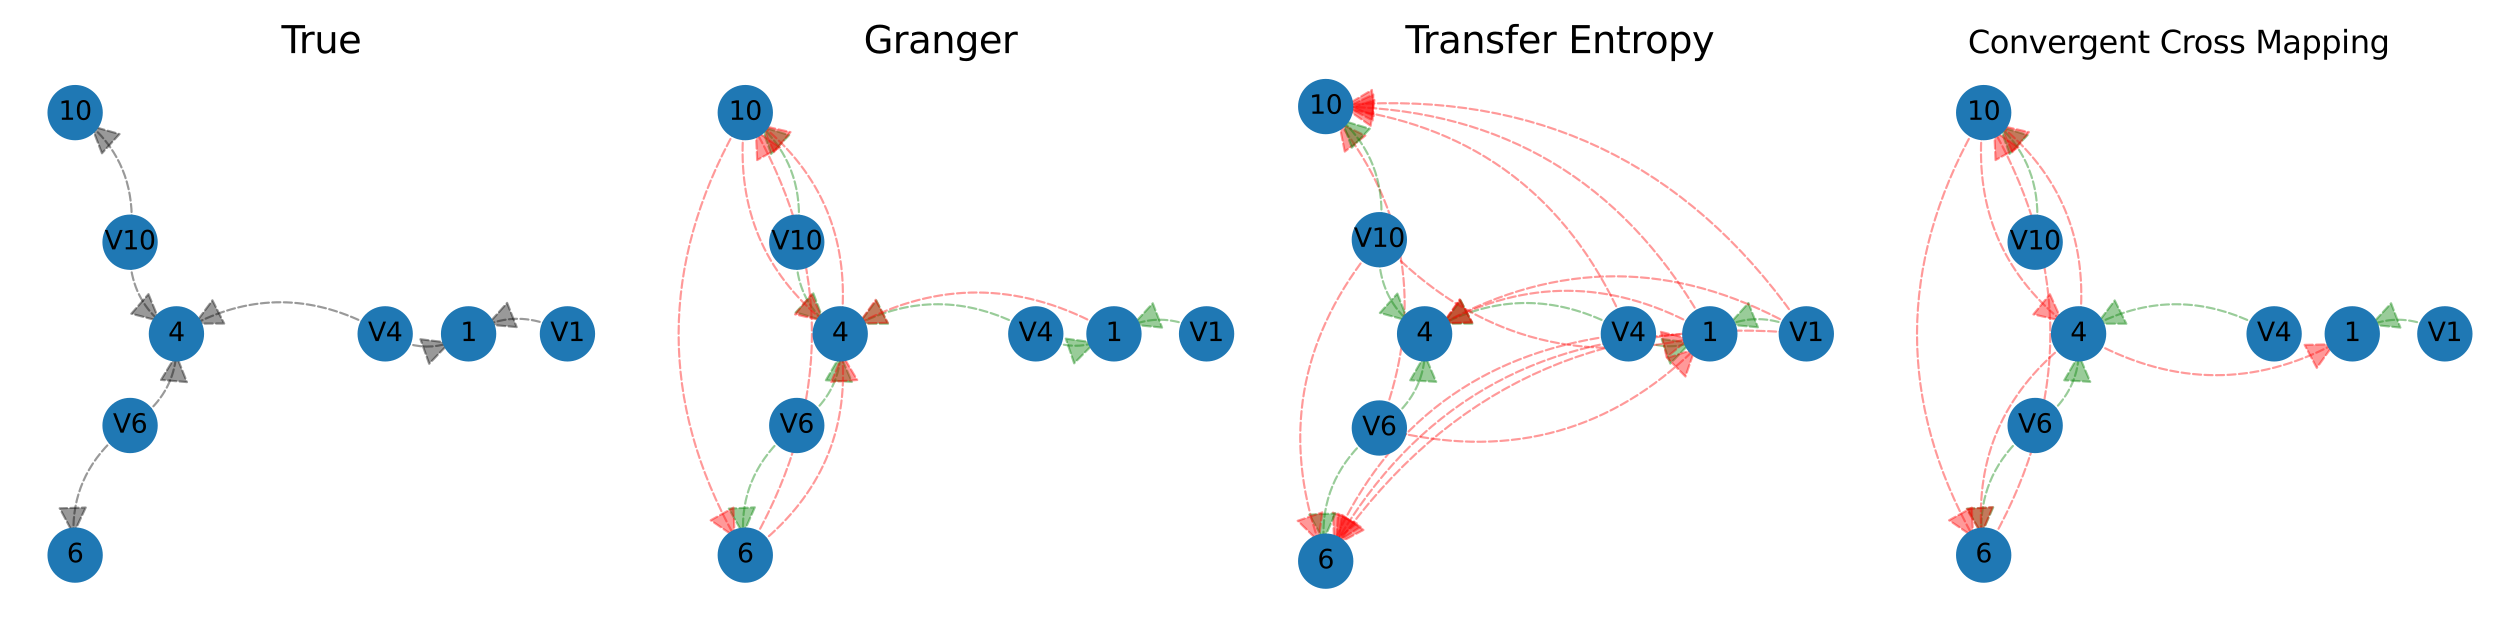 <?xml version="1.0" encoding="utf-8" standalone="no"?>
<!DOCTYPE svg PUBLIC "-//W3C//DTD SVG 1.1//EN"
  "http://www.w3.org/Graphics/SVG/1.1/DTD/svg11.dtd">
<svg xmlns:xlink="http://www.w3.org/1999/xlink" width="1152pt" height="288pt" viewBox="0 0 1152 288" xmlns="http://www.w3.org/2000/svg" version="1.1">
 <defs>
  <style type="text/css">*{stroke-linejoin: round; stroke-linecap: butt}</style>
 </defs>
 <g id="figure_1">
  <g id="patch_1">
   <path d="M 0 288 
L 1152 288 
L 1152 0 
L 0 0 
z
" style="fill: #ffffff"/>
  </g>
  <g id="axes_1">
   <g id="patch_2">
    <path d="M 253.726 149.979 
Q 238.705 144.035 224.723 149.567 
" clip-path="url(#p2b16a926ee)" style="fill: none; stroke-dasharray: 3.7,1.6; stroke-dashoffset: 0; stroke: #000000; stroke-opacity: 0.4; stroke-linecap: round"/>
    <path d="M 238.089 150.731 
L 224.723 149.567 
L 233.674 139.573 
z
" clip-path="url(#p2b16a926ee)" style="fill-opacity: 0.4; stroke-dasharray: 3.7,1.6; stroke-dashoffset: 0; stroke: #000000; stroke-opacity: 0.4; stroke-linecap: round"/>
   </g>
   <g id="patch_3">
    <path d="M 185.302 157.575 
Q 196.706 161.636 207.057 157.951 
" clip-path="url(#p2b16a926ee)" style="fill: none; stroke-dasharray: 3.7,1.6; stroke-dashoffset: 0; stroke: #000000; stroke-opacity: 0.4; stroke-linecap: round"/>
    <path d="M 193.74 156.323 
L 207.057 157.951 
L 197.764 167.628 
z
" clip-path="url(#p2b16a926ee)" style="fill-opacity: 0.4; stroke-dasharray: 3.7,1.6; stroke-dashoffset: 0; stroke: #000000; stroke-opacity: 0.4; stroke-linecap: round"/>
   </g>
   <g id="patch_4">
    <path d="M 169.908 149.649 
Q 129.395 129.173 89.879 149.146 
" clip-path="url(#p2b16a926ee)" style="fill: none; stroke-dasharray: 3.7,1.6; stroke-dashoffset: 0; stroke: #000000; stroke-opacity: 0.4; stroke-linecap: round"/>
    <path d="M 103.295 149.088 
L 89.879 149.146 
L 97.882 138.378 
z
" clip-path="url(#p2b16a926ee)" style="fill-opacity: 0.4; stroke-dasharray: 3.7,1.6; stroke-dashoffset: 0; stroke: #000000; stroke-opacity: 0.4; stroke-linecap: round"/>
   </g>
   <g id="patch_5">
    <path d="M 66.897 190.917 
Q 79.823 179.611 81.18 163.613 
" clip-path="url(#p2b16a926ee)" style="fill: none; stroke-dasharray: 3.7,1.6; stroke-dashoffset: 0; stroke: #000000; stroke-opacity: 0.4; stroke-linecap: round"/>
    <path d="M 74.187 175.063 
L 81.18 163.613 
L 86.144 176.077 
z
" clip-path="url(#p2b16a926ee)" style="fill-opacity: 0.4; stroke-dasharray: 3.7,1.6; stroke-dashoffset: 0; stroke: #000000; stroke-opacity: 0.4; stroke-linecap: round"/>
   </g>
   <g id="patch_6">
    <path d="M 53.222 201.534 
Q 33.094 219.913 33.846 246.041 
" clip-path="url(#p2b16a926ee)" style="fill: none; stroke-dasharray: 3.7,1.6; stroke-dashoffset: 0; stroke: #000000; stroke-opacity: 0.4; stroke-linecap: round"/>
    <path d="M 39.498 233.873 
L 33.846 246.041 
L 27.503 234.218 
z
" clip-path="url(#p2b16a926ee)" style="fill-opacity: 0.4; stroke-dasharray: 3.7,1.6; stroke-dashoffset: 0; stroke: #000000; stroke-opacity: 0.4; stroke-linecap: round"/>
   </g>
   <g id="patch_7">
    <path d="M 59.966 120.269 
Q 61.417 137.381 73.501 147.952 
" clip-path="url(#p2b16a926ee)" style="fill: none; stroke-dasharray: 3.7,1.6; stroke-dashoffset: 0; stroke: #000000; stroke-opacity: 0.4; stroke-linecap: round"/>
    <path d="M 68.419 135.535 
L 73.501 147.952 
L 60.518 144.567 
z
" clip-path="url(#p2b16a926ee)" style="fill-opacity: 0.4; stroke-dasharray: 3.7,1.6; stroke-dashoffset: 0; stroke: #000000; stroke-opacity: 0.4; stroke-linecap: round"/>
   </g>
   <g id="patch_8">
    <path d="M 60.68 102.984 
Q 61.467 75.738 42.166 58.112 
" clip-path="url(#p2b16a926ee)" style="fill: none; stroke-dasharray: 3.7,1.6; stroke-dashoffset: 0; stroke: #000000; stroke-opacity: 0.4; stroke-linecap: round"/>
    <path d="M 46.981 70.635 
L 42.166 58.112 
L 55.073 61.774 
z
" clip-path="url(#p2b16a926ee)" style="fill-opacity: 0.4; stroke-dasharray: 3.7,1.6; stroke-dashoffset: 0; stroke: #000000; stroke-opacity: 0.4; stroke-linecap: round"/>
   </g>
   <g id="PathCollection_1">
    <defs>
     <path id="mfb7c93240b" d="M 0 12.247 
C 3.248 12.247 6.364 10.957 8.66 8.66 
C 10.957 6.364 12.247 3.248 12.247 0 
C 12.247 -3.248 10.957 -6.364 8.66 -8.66 
C 6.364 -10.957 3.248 -12.247 0 -12.247 
C -3.248 -12.247 -6.364 -10.957 -8.66 -8.66 
C -10.957 -6.364 -12.247 -3.248 -12.247 0 
C -12.247 3.248 -10.957 6.364 -8.66 8.66 
C -6.364 10.957 -3.248 12.247 0 12.247 
z
" style="stroke: #1f78b4"/>
    </defs>
    <g clip-path="url(#p2b16a926ee)">
     <use xlink:href="#mfb7c93240b" x="215.927" y="153.84" style="fill: #1f78b4; stroke: #1f78b4"/>
     <use xlink:href="#mfb7c93240b" x="81.302" y="153.84" style="fill: #1f78b4; stroke: #1f78b4"/>
     <use xlink:href="#mfb7c93240b" x="34.62" y="255.79" style="fill: #1f78b4; stroke: #1f78b4"/>
     <use xlink:href="#mfb7c93240b" x="34.62" y="51.89" style="fill: #1f78b4; stroke: #1f78b4"/>
     <use xlink:href="#mfb7c93240b" x="261.48" y="153.84" style="fill: #1f78b4; stroke: #1f78b4"/>
     <use xlink:href="#mfb7c93240b" x="177.49" y="153.84" style="fill: #1f78b4; stroke: #1f78b4"/>
     <use xlink:href="#mfb7c93240b" x="59.938" y="196.069" style="fill: #1f78b4; stroke: #1f78b4"/>
     <use xlink:href="#mfb7c93240b" x="59.938" y="111.611" style="fill: #1f78b4; stroke: #1f78b4"/>
    </g>
   </g>
   <g id="text_1">
    <g clip-path="url(#p2b16a926ee)">
     <!-- 1 -->
     <g transform="translate(212.11 157.151) scale(0.12 -0.12)">
      <defs>
       <path id="DejaVuSans-31" d="M 794 531 
L 1825 531 
L 1825 4091 
L 703 3866 
L 703 4441 
L 1819 4666 
L 2450 4666 
L 2450 531 
L 3481 531 
L 3481 0 
L 794 0 
L 794 531 
z
" transform="scale(0.016)"/>
      </defs>
      <use xlink:href="#DejaVuSans-31"/>
     </g>
    </g>
   </g>
   <g id="text_2">
    <g clip-path="url(#p2b16a926ee)">
     <!-- 4 -->
     <g transform="translate(77.484 157.151) scale(0.12 -0.12)">
      <defs>
       <path id="DejaVuSans-34" d="M 2419 4116 
L 825 1625 
L 2419 1625 
L 2419 4116 
z
M 2253 4666 
L 3047 4666 
L 3047 1625 
L 3713 1625 
L 3713 1100 
L 3047 1100 
L 3047 0 
L 2419 0 
L 2419 1100 
L 313 1100 
L 313 1709 
L 2253 4666 
z
" transform="scale(0.016)"/>
      </defs>
      <use xlink:href="#DejaVuSans-34"/>
     </g>
    </g>
   </g>
   <g id="text_3">
    <g clip-path="url(#p2b16a926ee)">
     <!-- 6 -->
     <g transform="translate(30.803 259.102) scale(0.12 -0.12)">
      <defs>
       <path id="DejaVuSans-36" d="M 2113 2584 
Q 1688 2584 1439 2293 
Q 1191 2003 1191 1497 
Q 1191 994 1439 701 
Q 1688 409 2113 409 
Q 2538 409 2786 701 
Q 3034 994 3034 1497 
Q 3034 2003 2786 2293 
Q 2538 2584 2113 2584 
z
M 3366 4563 
L 3366 3988 
Q 3128 4100 2886 4159 
Q 2644 4219 2406 4219 
Q 1781 4219 1451 3797 
Q 1122 3375 1075 2522 
Q 1259 2794 1537 2939 
Q 1816 3084 2150 3084 
Q 2853 3084 3261 2657 
Q 3669 2231 3669 1497 
Q 3669 778 3244 343 
Q 2819 -91 2113 -91 
Q 1303 -91 875 529 
Q 447 1150 447 2328 
Q 447 3434 972 4092 
Q 1497 4750 2381 4750 
Q 2619 4750 2861 4703 
Q 3103 4656 3366 4563 
z
" transform="scale(0.016)"/>
      </defs>
      <use xlink:href="#DejaVuSans-36"/>
     </g>
    </g>
   </g>
   <g id="text_4">
    <g clip-path="url(#p2b16a926ee)">
     <!-- 10 -->
     <g transform="translate(26.985 55.201) scale(0.12 -0.12)">
      <defs>
       <path id="DejaVuSans-30" d="M 2034 4250 
Q 1547 4250 1301 3770 
Q 1056 3291 1056 2328 
Q 1056 1369 1301 889 
Q 1547 409 2034 409 
Q 2525 409 2770 889 
Q 3016 1369 3016 2328 
Q 3016 3291 2770 3770 
Q 2525 4250 2034 4250 
z
M 2034 4750 
Q 2819 4750 3233 4129 
Q 3647 3509 3647 2328 
Q 3647 1150 3233 529 
Q 2819 -91 2034 -91 
Q 1250 -91 836 529 
Q 422 1150 422 2328 
Q 422 3509 836 4129 
Q 1250 4750 2034 4750 
z
" transform="scale(0.016)"/>
      </defs>
      <use xlink:href="#DejaVuSans-31"/>
      <use xlink:href="#DejaVuSans-30" x="63.623"/>
     </g>
    </g>
   </g>
   <g id="text_5">
    <g clip-path="url(#p2b16a926ee)">
     <!-- V1 -->
     <g transform="translate(253.558 157.151) scale(0.12 -0.12)">
      <defs>
       <path id="DejaVuSans-56" d="M 1831 0 
L 50 4666 
L 709 4666 
L 2188 738 
L 3669 4666 
L 4325 4666 
L 2547 0 
L 1831 0 
z
" transform="scale(0.016)"/>
      </defs>
      <use xlink:href="#DejaVuSans-56"/>
      <use xlink:href="#DejaVuSans-31" x="68.408"/>
     </g>
    </g>
   </g>
   <g id="text_6">
    <g clip-path="url(#p2b16a926ee)">
     <!-- V4 -->
     <g transform="translate(169.568 157.151) scale(0.12 -0.12)">
      <use xlink:href="#DejaVuSans-56"/>
      <use xlink:href="#DejaVuSans-34" x="68.408"/>
     </g>
    </g>
   </g>
   <g id="text_7">
    <g clip-path="url(#p2b16a926ee)">
     <!-- V6 -->
     <g transform="translate(52.016 199.38) scale(0.12 -0.12)">
      <use xlink:href="#DejaVuSans-56"/>
      <use xlink:href="#DejaVuSans-36" x="68.408"/>
     </g>
    </g>
   </g>
   <g id="text_8">
    <g clip-path="url(#p2b16a926ee)">
     <!-- V10 -->
     <g transform="translate(48.199 114.922) scale(0.12 -0.12)">
      <use xlink:href="#DejaVuSans-56"/>
      <use xlink:href="#DejaVuSans-31" x="68.408"/>
      <use xlink:href="#DejaVuSans-30" x="132.031"/>
     </g>
    </g>
   </g>
   <g id="text_9">
    <!-- True -->
    <g transform="translate(129.703 24.48) scale(0.173 -0.173)">
     <defs>
      <path id="DejaVuSans-54" d="M -19 4666 
L 3928 4666 
L 3928 4134 
L 2272 4134 
L 2272 0 
L 1638 0 
L 1638 4134 
L -19 4134 
L -19 4666 
z
" transform="scale(0.016)"/>
      <path id="DejaVuSans-72" d="M 2631 2963 
Q 2534 3019 2420 3045 
Q 2306 3072 2169 3072 
Q 1681 3072 1420 2755 
Q 1159 2438 1159 1844 
L 1159 0 
L 581 0 
L 581 3500 
L 1159 3500 
L 1159 2956 
Q 1341 3275 1631 3429 
Q 1922 3584 2338 3584 
Q 2397 3584 2469 3576 
Q 2541 3569 2628 3553 
L 2631 2963 
z
" transform="scale(0.016)"/>
      <path id="DejaVuSans-75" d="M 544 1381 
L 544 3500 
L 1119 3500 
L 1119 1403 
Q 1119 906 1312 657 
Q 1506 409 1894 409 
Q 2359 409 2629 706 
Q 2900 1003 2900 1516 
L 2900 3500 
L 3475 3500 
L 3475 0 
L 2900 0 
L 2900 538 
Q 2691 219 2414 64 
Q 2138 -91 1772 -91 
Q 1169 -91 856 284 
Q 544 659 544 1381 
z
M 1991 3584 
L 1991 3584 
z
" transform="scale(0.016)"/>
      <path id="DejaVuSans-65" d="M 3597 1894 
L 3597 1613 
L 953 1613 
Q 991 1019 1311 708 
Q 1631 397 2203 397 
Q 2534 397 2845 478 
Q 3156 559 3463 722 
L 3463 178 
Q 3153 47 2828 -22 
Q 2503 -91 2169 -91 
Q 1331 -91 842 396 
Q 353 884 353 1716 
Q 353 2575 817 3079 
Q 1281 3584 2069 3584 
Q 2775 3584 3186 3129 
Q 3597 2675 3597 1894 
z
M 3022 2063 
Q 3016 2534 2758 2815 
Q 2500 3097 2075 3097 
Q 1594 3097 1305 2825 
Q 1016 2553 972 2059 
L 3022 2063 
z
" transform="scale(0.016)"/>
     </defs>
     <use xlink:href="#DejaVuSans-54"/>
     <use xlink:href="#DejaVuSans-72" x="46.334"/>
     <use xlink:href="#DejaVuSans-75" x="87.447"/>
     <use xlink:href="#DejaVuSans-65" x="150.826"/>
    </g>
   </g>
  </g>
  <g id="axes_2">
   <g id="patch_9">
    <path d="M 548.213 150.024 
Q 534.648 144.851 522.128 149.626 
" clip-path="url(#pe1bbe8e075)" style="fill: none; stroke-dasharray: 3.7,1.6; stroke-dashoffset: 0; stroke: #008000; stroke-opacity: 0.4; stroke-linecap: round"/>
    <path d="M 535.479 150.956 
L 522.128 149.626 
L 531.203 139.744 
z
" clip-path="url(#pe1bbe8e075)" style="fill: #008000; fill-opacity: 0.4; stroke-dasharray: 3.7,1.6; stroke-dashoffset: 0; stroke: #008000; stroke-opacity: 0.4; stroke-linecap: round"/>
   </g>
   <g id="patch_10">
    <path d="M 485.132 157.519 
Q 495.3 160.965 504.41 157.878 
" clip-path="url(#pe1bbe8e075)" style="fill: none; stroke-dasharray: 3.7,1.6; stroke-dashoffset: 0; stroke: #008000; stroke-opacity: 0.4; stroke-linecap: round"/>
    <path d="M 491.119 156.046 
L 504.41 157.878 
L 494.97 167.412 
z
" clip-path="url(#pe1bbe8e075)" style="fill: #008000; fill-opacity: 0.4; stroke-dasharray: 3.7,1.6; stroke-dashoffset: 0; stroke: #008000; stroke-opacity: 0.4; stroke-linecap: round"/>
   </g>
   <g id="patch_11">
    <path d="M 469.705 149.67 
Q 432.231 130.972 395.757 149.171 
" clip-path="url(#pe1bbe8e075)" style="fill: none; stroke-dasharray: 3.7,1.6; stroke-dashoffset: 0; stroke: #008000; stroke-opacity: 0.4; stroke-linecap: round"/>
    <path d="M 409.174 149.182 
L 395.757 149.171 
L 403.816 138.444 
z
" clip-path="url(#pe1bbe8e075)" style="fill: #008000; fill-opacity: 0.4; stroke-dasharray: 3.7,1.6; stroke-dashoffset: 0; stroke: #008000; stroke-opacity: 0.4; stroke-linecap: round"/>
   </g>
   <g id="patch_12">
    <path d="M 373.971 190.732 
Q 386.324 179.3 387.285 163.616 
" clip-path="url(#pe1bbe8e075)" style="fill: none; stroke-dasharray: 3.7,1.6; stroke-dashoffset: 0; stroke: #008000; stroke-opacity: 0.4; stroke-linecap: round"/>
    <path d="M 380.563 175.227 
L 387.285 163.616 
L 392.54 175.96 
z
" clip-path="url(#pe1bbe8e075)" style="fill: #008000; fill-opacity: 0.4; stroke-dasharray: 3.7,1.6; stroke-dashoffset: 0; stroke: #008000; stroke-opacity: 0.4; stroke-linecap: round"/>
   </g>
   <g id="patch_13">
    <path d="M 360.561 201.694 
Q 341.135 220.308 342.438 246.062 
" clip-path="url(#pe1bbe8e075)" style="fill: none; stroke-dasharray: 3.7,1.6; stroke-dashoffset: 0; stroke: #008000; stroke-opacity: 0.4; stroke-linecap: round"/>
    <path d="M 347.824 233.774 
L 342.438 246.062 
L 335.839 234.38 
z
" clip-path="url(#pe1bbe8e075)" style="fill: #008000; fill-opacity: 0.4; stroke-dasharray: 3.7,1.6; stroke-dashoffset: 0; stroke: #008000; stroke-opacity: 0.4; stroke-linecap: round"/>
   </g>
   <g id="patch_14">
    <path d="M 366.965 120.269 
Q 367.993 137.069 379.526 147.742 
" clip-path="url(#pe1bbe8e075)" style="fill: none; stroke-dasharray: 3.7,1.6; stroke-dashoffset: 0; stroke: #008000; stroke-opacity: 0.4; stroke-linecap: round"/>
    <path d="M 374.794 135.188 
L 379.526 147.742 
L 366.643 143.995 
z
" clip-path="url(#pe1bbe8e075)" style="fill: #008000; fill-opacity: 0.4; stroke-dasharray: 3.7,1.6; stroke-dashoffset: 0; stroke: #008000; stroke-opacity: 0.4; stroke-linecap: round"/>
   </g>
   <g id="patch_15">
    <path d="M 368.085 102.997 
Q 369.444 76.127 350.825 58.287 
" clip-path="url(#pe1bbe8e075)" style="fill: none; stroke-dasharray: 3.7,1.6; stroke-dashoffset: 0; stroke: #008000; stroke-opacity: 0.4; stroke-linecap: round"/>
    <path d="M 355.338 70.921 
L 350.825 58.287 
L 363.64 62.257 
z
" clip-path="url(#pe1bbe8e075)" style="fill: #008000; fill-opacity: 0.4; stroke-dasharray: 3.7,1.6; stroke-dashoffset: 0; stroke: #008000; stroke-opacity: 0.4; stroke-linecap: round"/>
   </g>
   <g id="patch_16">
    <path d="M 505.766 149.586 
Q 450.24 120.254 395.703 149.061 
" clip-path="url(#pe1bbe8e075)" style="fill: none; stroke-dasharray: 3.7,1.6; stroke-dashoffset: 0; stroke: #ff0000; stroke-opacity: 0.4; stroke-linecap: round"/>
    <path d="M 409.116 148.762 
L 395.703 149.061 
L 403.511 138.151 
z
" clip-path="url(#pe1bbe8e075)" style="fill: #ff0000; fill-opacity: 0.4; stroke-dasharray: 3.7,1.6; stroke-dashoffset: 0; stroke: #ff0000; stroke-opacity: 0.4; stroke-linecap: round"/>
   </g>
   <g id="patch_17">
    <path d="M 388.071 145.226 
Q 391.999 91.411 351.16 57.882 
" clip-path="url(#pe1bbe8e075)" style="fill: none; stroke-dasharray: 3.7,1.6; stroke-dashoffset: 0; stroke: #ff0000; stroke-opacity: 0.4; stroke-linecap: round"/>
    <path d="M 356.627 70.133 
L 351.16 57.882 
L 364.242 60.859 
z
" clip-path="url(#pe1bbe8e075)" style="fill: #ff0000; fill-opacity: 0.4; stroke-dasharray: 3.7,1.6; stroke-dashoffset: 0; stroke: #ff0000; stroke-opacity: 0.4; stroke-linecap: round"/>
   </g>
   <g id="patch_18">
    <path d="M 350.294 250.509 
Q 391.998 216.271 388.153 163.572 
" clip-path="url(#pe1bbe8e075)" style="fill: none; stroke-dasharray: 3.7,1.6; stroke-dashoffset: 0; stroke: #ff0000; stroke-opacity: 0.4; stroke-linecap: round"/>
    <path d="M 383.042 175.976 
L 388.153 163.572 
L 395.01 175.103 
z
" clip-path="url(#pe1bbe8e075)" style="fill: #ff0000; fill-opacity: 0.4; stroke-dasharray: 3.7,1.6; stroke-dashoffset: 0; stroke: #ff0000; stroke-opacity: 0.4; stroke-linecap: round"/>
   </g>
   <g id="patch_19">
    <path d="M 347.76 248.295 
Q 400.267 153.84 348.304 60.362 
" clip-path="url(#pe1bbe8e075)" style="fill: none; stroke-dasharray: 3.7,1.6; stroke-dashoffset: 0; stroke: #ff0000; stroke-opacity: 0.4; stroke-linecap: round"/>
    <path d="M 348.89 73.766 
L 348.304 60.362 
L 359.378 67.935 
z
" clip-path="url(#pe1bbe8e075)" style="fill: #ff0000; fill-opacity: 0.4; stroke-dasharray: 3.7,1.6; stroke-dashoffset: 0; stroke: #ff0000; stroke-opacity: 0.4; stroke-linecap: round"/>
   </g>
   <g id="patch_20">
    <path d="M 342.525 60.504 
Q 338.598 114.319 379.437 147.848 
" clip-path="url(#pe1bbe8e075)" style="fill: none; stroke-dasharray: 3.7,1.6; stroke-dashoffset: 0; stroke: #ff0000; stroke-opacity: 0.4; stroke-linecap: round"/>
    <path d="M 373.969 135.596 
L 379.437 147.848 
L 366.355 144.871 
z
" clip-path="url(#pe1bbe8e075)" style="fill: #ff0000; fill-opacity: 0.4; stroke-dasharray: 3.7,1.6; stroke-dashoffset: 0; stroke: #ff0000; stroke-opacity: 0.4; stroke-linecap: round"/>
   </g>
   <g id="patch_21">
    <path d="M 339.097 59.385 
Q 286.59 153.84 338.554 247.318 
" clip-path="url(#pe1bbe8e075)" style="fill: none; stroke-dasharray: 3.7,1.6; stroke-dashoffset: 0; stroke: #ff0000; stroke-opacity: 0.4; stroke-linecap: round"/>
    <path d="M 337.967 233.914 
L 338.554 247.318 
L 327.479 239.745 
z
" clip-path="url(#pe1bbe8e075)" style="fill: #ff0000; fill-opacity: 0.4; stroke-dasharray: 3.7,1.6; stroke-dashoffset: 0; stroke: #ff0000; stroke-opacity: 0.4; stroke-linecap: round"/>
   </g>
   <g id="PathCollection_2">
    <g clip-path="url(#pe1bbe8e075)">
     <use xlink:href="#mfb7c93240b" x="555.989" y="153.84" style="fill: #1f78b4; stroke: #1f78b4"/>
     <use xlink:href="#mfb7c93240b" x="477.293" y="153.84" style="fill: #1f78b4; stroke: #1f78b4"/>
     <use xlink:href="#mfb7c93240b" x="367.151" y="196.069" style="fill: #1f78b4; stroke: #1f78b4"/>
     <use xlink:href="#mfb7c93240b" x="367.151" y="111.611" style="fill: #1f78b4; stroke: #1f78b4"/>
     <use xlink:href="#mfb7c93240b" x="513.308" y="153.84" style="fill: #1f78b4; stroke: #1f78b4"/>
     <use xlink:href="#mfb7c93240b" x="387.168" y="153.84" style="fill: #1f78b4; stroke: #1f78b4"/>
     <use xlink:href="#mfb7c93240b" x="343.429" y="255.79" style="fill: #1f78b4; stroke: #1f78b4"/>
     <use xlink:href="#mfb7c93240b" x="343.429" y="51.89" style="fill: #1f78b4; stroke: #1f78b4"/>
    </g>
   </g>
   <g id="text_10">
    <g clip-path="url(#pe1bbe8e075)">
     <!-- V1 -->
     <g transform="translate(548.067 157.151) scale(0.12 -0.12)">
      <use xlink:href="#DejaVuSans-56"/>
      <use xlink:href="#DejaVuSans-31" x="68.408"/>
     </g>
    </g>
   </g>
   <g id="text_11">
    <g clip-path="url(#pe1bbe8e075)">
     <!-- V4 -->
     <g transform="translate(469.371 157.151) scale(0.12 -0.12)">
      <use xlink:href="#DejaVuSans-56"/>
      <use xlink:href="#DejaVuSans-34" x="68.408"/>
     </g>
    </g>
   </g>
   <g id="text_12">
    <g clip-path="url(#pe1bbe8e075)">
     <!-- V6 -->
     <g transform="translate(359.229 199.38) scale(0.12 -0.12)">
      <use xlink:href="#DejaVuSans-56"/>
      <use xlink:href="#DejaVuSans-36" x="68.408"/>
     </g>
    </g>
   </g>
   <g id="text_13">
    <g clip-path="url(#pe1bbe8e075)">
     <!-- V10 -->
     <g transform="translate(355.411 114.922) scale(0.12 -0.12)">
      <use xlink:href="#DejaVuSans-56"/>
      <use xlink:href="#DejaVuSans-31" x="68.408"/>
      <use xlink:href="#DejaVuSans-30" x="132.031"/>
     </g>
    </g>
   </g>
   <g id="text_14">
    <g clip-path="url(#pe1bbe8e075)">
     <!-- 1 -->
     <g transform="translate(509.49 157.151) scale(0.12 -0.12)">
      <use xlink:href="#DejaVuSans-31"/>
     </g>
    </g>
   </g>
   <g id="text_15">
    <g clip-path="url(#pe1bbe8e075)">
     <!-- 4 -->
     <g transform="translate(383.35 157.151) scale(0.12 -0.12)">
      <use xlink:href="#DejaVuSans-34"/>
     </g>
    </g>
   </g>
   <g id="text_16">
    <g clip-path="url(#pe1bbe8e075)">
     <!-- 6 -->
     <g transform="translate(339.611 259.102) scale(0.12 -0.12)">
      <use xlink:href="#DejaVuSans-36"/>
     </g>
    </g>
   </g>
   <g id="text_17">
    <g clip-path="url(#pe1bbe8e075)">
     <!-- 10 -->
     <g transform="translate(335.794 55.201) scale(0.12 -0.12)">
      <use xlink:href="#DejaVuSans-31"/>
      <use xlink:href="#DejaVuSans-30" x="63.623"/>
     </g>
    </g>
   </g>
   <g id="text_18">
    <!-- Granger -->
    <g transform="translate(397.98 24.48) scale(0.173 -0.173)">
     <defs>
      <path id="DejaVuSans-47" d="M 3809 666 
L 3809 1919 
L 2778 1919 
L 2778 2438 
L 4434 2438 
L 4434 434 
Q 4069 175 3628 42 
Q 3188 -91 2688 -91 
Q 1594 -91 976 548 
Q 359 1188 359 2328 
Q 359 3472 976 4111 
Q 1594 4750 2688 4750 
Q 3144 4750 3555 4637 
Q 3966 4525 4313 4306 
L 4313 3634 
Q 3963 3931 3569 4081 
Q 3175 4231 2741 4231 
Q 1884 4231 1454 3753 
Q 1025 3275 1025 2328 
Q 1025 1384 1454 906 
Q 1884 428 2741 428 
Q 3075 428 3337 486 
Q 3600 544 3809 666 
z
" transform="scale(0.016)"/>
      <path id="DejaVuSans-61" d="M 2194 1759 
Q 1497 1759 1228 1600 
Q 959 1441 959 1056 
Q 959 750 1161 570 
Q 1363 391 1709 391 
Q 2188 391 2477 730 
Q 2766 1069 2766 1631 
L 2766 1759 
L 2194 1759 
z
M 3341 1997 
L 3341 0 
L 2766 0 
L 2766 531 
Q 2569 213 2275 61 
Q 1981 -91 1556 -91 
Q 1019 -91 701 211 
Q 384 513 384 1019 
Q 384 1609 779 1909 
Q 1175 2209 1959 2209 
L 2766 2209 
L 2766 2266 
Q 2766 2663 2505 2880 
Q 2244 3097 1772 3097 
Q 1472 3097 1187 3025 
Q 903 2953 641 2809 
L 641 3341 
Q 956 3463 1253 3523 
Q 1550 3584 1831 3584 
Q 2591 3584 2966 3190 
Q 3341 2797 3341 1997 
z
" transform="scale(0.016)"/>
      <path id="DejaVuSans-6e" d="M 3513 2113 
L 3513 0 
L 2938 0 
L 2938 2094 
Q 2938 2591 2744 2837 
Q 2550 3084 2163 3084 
Q 1697 3084 1428 2787 
Q 1159 2491 1159 1978 
L 1159 0 
L 581 0 
L 581 3500 
L 1159 3500 
L 1159 2956 
Q 1366 3272 1645 3428 
Q 1925 3584 2291 3584 
Q 2894 3584 3203 3211 
Q 3513 2838 3513 2113 
z
" transform="scale(0.016)"/>
      <path id="DejaVuSans-67" d="M 2906 1791 
Q 2906 2416 2648 2759 
Q 2391 3103 1925 3103 
Q 1463 3103 1205 2759 
Q 947 2416 947 1791 
Q 947 1169 1205 825 
Q 1463 481 1925 481 
Q 2391 481 2648 825 
Q 2906 1169 2906 1791 
z
M 3481 434 
Q 3481 -459 3084 -895 
Q 2688 -1331 1869 -1331 
Q 1566 -1331 1297 -1286 
Q 1028 -1241 775 -1147 
L 775 -588 
Q 1028 -725 1275 -790 
Q 1522 -856 1778 -856 
Q 2344 -856 2625 -561 
Q 2906 -266 2906 331 
L 2906 616 
Q 2728 306 2450 153 
Q 2172 0 1784 0 
Q 1141 0 747 490 
Q 353 981 353 1791 
Q 353 2603 747 3093 
Q 1141 3584 1784 3584 
Q 2172 3584 2450 3431 
Q 2728 3278 2906 2969 
L 2906 3500 
L 3481 3500 
L 3481 434 
z
" transform="scale(0.016)"/>
     </defs>
     <use xlink:href="#DejaVuSans-47"/>
     <use xlink:href="#DejaVuSans-72" x="77.49"/>
     <use xlink:href="#DejaVuSans-61" x="118.604"/>
     <use xlink:href="#DejaVuSans-6e" x="179.883"/>
     <use xlink:href="#DejaVuSans-67" x="243.262"/>
     <use xlink:href="#DejaVuSans-65" x="306.738"/>
     <use xlink:href="#DejaVuSans-72" x="368.262"/>
    </g>
   </g>
  </g>
  <g id="axes_3">
   <g id="patch_22">
    <path d="M 824.59 149.997 
Q 810.114 144.342 796.679 149.591 
" clip-path="url(#p1a7c08d800)" style="fill: none; stroke-dasharray: 3.7,1.6; stroke-dashoffset: 0; stroke: #008000; stroke-opacity: 0.4; stroke-linecap: round"/>
    <path d="M 810.04 150.813 
L 796.679 149.591 
L 805.673 139.636 
z
" clip-path="url(#p1a7c08d800)" style="fill: #008000; fill-opacity: 0.4; stroke-dasharray: 3.7,1.6; stroke-dashoffset: 0; stroke: #008000; stroke-opacity: 0.4; stroke-linecap: round"/>
   </g>
   <g id="patch_23">
    <path d="M 824.838 149.525 
Q 744.404 105.387 664.95 148.989 
" clip-path="url(#p1a7c08d800)" style="fill: none; stroke-dasharray: 3.7,1.6; stroke-dashoffset: 0; stroke: #ff0000; stroke-opacity: 0.4; stroke-linecap: round"/>
    <path d="M 678.356 148.476 
L 664.95 148.989 
L 672.583 137.955 
z
" clip-path="url(#p1a7c08d800)" style="fill: #ff0000; fill-opacity: 0.4; stroke-dasharray: 3.7,1.6; stroke-dashoffset: 0; stroke: #ff0000; stroke-opacity: 0.4; stroke-linecap: round"/>
   </g>
   <g id="patch_24">
    <path d="M 823.719 153.104 
Q 692.057 143.708 616.439 250.532 
" clip-path="url(#p1a7c08d800)" style="fill: none; stroke-dasharray: 3.7,1.6; stroke-dashoffset: 0; stroke: #ff0000; stroke-opacity: 0.4; stroke-linecap: round"/>
    <path d="M 628.269 244.205 
L 616.439 250.532 
L 618.475 237.271 
z
" clip-path="url(#p1a7c08d800)" style="fill: #ff0000; fill-opacity: 0.4; stroke-dasharray: 3.7,1.6; stroke-dashoffset: 0; stroke: #ff0000; stroke-opacity: 0.4; stroke-linecap: round"/>
   </g>
   <g id="patch_25">
    <path d="M 827.443 146.702 
Q 751.178 38.967 620.63 48.286 
" clip-path="url(#p1a7c08d800)" style="fill: none; stroke-dasharray: 3.7,1.6; stroke-dashoffset: 0; stroke: #ff0000; stroke-opacity: 0.4; stroke-linecap: round"/>
    <path d="M 633.027 53.416 
L 620.63 48.286 
L 632.172 41.446 
z
" clip-path="url(#p1a7c08d800)" style="fill: #ff0000; fill-opacity: 0.4; stroke-dasharray: 3.7,1.6; stroke-dashoffset: 0; stroke: #ff0000; stroke-opacity: 0.4; stroke-linecap: round"/>
   </g>
   <g id="patch_26">
    <path d="M 758.178 157.554 
Q 769.119 161.383 779.005 157.924 
" clip-path="url(#p1a7c08d800)" style="fill: none; stroke-dasharray: 3.7,1.6; stroke-dashoffset: 0; stroke: #008000; stroke-opacity: 0.4; stroke-linecap: round"/>
    <path d="M 765.697 156.223 
L 779.005 157.924 
L 769.66 167.55 
z
" clip-path="url(#p1a7c08d800)" style="fill: #008000; fill-opacity: 0.4; stroke-dasharray: 3.7,1.6; stroke-dashoffset: 0; stroke: #008000; stroke-opacity: 0.4; stroke-linecap: round"/>
   </g>
   <g id="patch_27">
    <path d="M 742.774 149.657 
Q 703.408 129.853 665.042 149.155 
" clip-path="url(#p1a7c08d800)" style="fill: none; stroke-dasharray: 3.7,1.6; stroke-dashoffset: 0; stroke: #008000; stroke-opacity: 0.4; stroke-linecap: round"/>
    <path d="M 678.458 149.122 
L 665.042 149.155 
L 673.065 138.402 
z
" clip-path="url(#p1a7c08d800)" style="fill: #008000; fill-opacity: 0.4; stroke-dasharray: 3.7,1.6; stroke-dashoffset: 0; stroke: #008000; stroke-opacity: 0.4; stroke-linecap: round"/>
   </g>
   <g id="patch_28">
    <path d="M 741.767 154.901 
Q 651.793 167.815 614.766 249.602 
" clip-path="url(#p1a7c08d800)" style="fill: none; stroke-dasharray: 3.7,1.6; stroke-dashoffset: 0; stroke: #ff0000; stroke-opacity: 0.4; stroke-linecap: round"/>
    <path d="M 625.181 241.145 
L 614.766 249.602 
L 614.249 236.196 
z
" clip-path="url(#p1a7c08d800)" style="fill: #ff0000; fill-opacity: 0.4; stroke-dasharray: 3.7,1.6; stroke-dashoffset: 0; stroke: #ff0000; stroke-opacity: 0.4; stroke-linecap: round"/>
   </g>
   <g id="patch_29">
    <path d="M 746.944 145.884 
Q 709.458 63.078 620.591 50.322 
" clip-path="url(#p1a7c08d800)" style="fill: none; stroke-dasharray: 3.7,1.6; stroke-dashoffset: 0; stroke: #ff0000; stroke-opacity: 0.4; stroke-linecap: round"/>
    <path d="M 631.617 57.966 
L 620.591 50.322 
L 633.322 46.087 
z
" clip-path="url(#p1a7c08d800)" style="fill: #ff0000; fill-opacity: 0.4; stroke-dasharray: 3.7,1.6; stroke-dashoffset: 0; stroke: #ff0000; stroke-opacity: 0.4; stroke-linecap: round"/>
   </g>
   <g id="patch_30">
    <path d="M 644.016 199.297 
Q 723.582 217.082 781.029 160.815 
" clip-path="url(#p1a7c08d800)" style="fill: none; stroke-dasharray: 3.7,1.6; stroke-dashoffset: 0; stroke: #ff0000; stroke-opacity: 0.4; stroke-linecap: round"/>
    <path d="M 768.258 164.925 
L 781.029 160.815 
L 776.655 173.498 
z
" clip-path="url(#p1a7c08d800)" style="fill: #ff0000; fill-opacity: 0.4; stroke-dasharray: 3.7,1.6; stroke-dashoffset: 0; stroke: #ff0000; stroke-opacity: 0.4; stroke-linecap: round"/>
   </g>
   <g id="patch_31">
    <path d="M 642.467 191.94 
Q 655.537 180.101 656.551 163.615 
" clip-path="url(#p1a7c08d800)" style="fill: none; stroke-dasharray: 3.7,1.6; stroke-dashoffset: 0; stroke: #008000; stroke-opacity: 0.4; stroke-linecap: round"/>
    <path d="M 649.825 175.224 
L 656.551 163.615 
L 661.803 175.961 
z
" clip-path="url(#p1a7c08d800)" style="fill: #008000; fill-opacity: 0.4; stroke-dasharray: 3.7,1.6; stroke-dashoffset: 0; stroke: #008000; stroke-opacity: 0.4; stroke-linecap: round"/>
   </g>
   <g id="patch_32">
    <path d="M 628.981 202.804 
Q 608.606 222.004 609.927 248.849 
" clip-path="url(#p1a7c08d800)" style="fill: none; stroke-dasharray: 3.7,1.6; stroke-dashoffset: 0; stroke: #008000; stroke-opacity: 0.4; stroke-linecap: round"/>
    <path d="M 615.33 236.568 
L 609.927 248.849 
L 603.345 237.158 
z
" clip-path="url(#p1a7c08d800)" style="fill: #008000; fill-opacity: 0.4; stroke-dasharray: 3.7,1.6; stroke-dashoffset: 0; stroke: #008000; stroke-opacity: 0.4; stroke-linecap: round"/>
   </g>
   <g id="patch_33">
    <path d="M 638.596 189.099 
Q 663.454 116.456 617.045 56.702 
" clip-path="url(#p1a7c08d800)" style="fill: none; stroke-dasharray: 3.7,1.6; stroke-dashoffset: 0; stroke: #ff0000; stroke-opacity: 0.4; stroke-linecap: round"/>
    <path d="M 619.667 69.86 
L 617.045 56.702 
L 629.144 62.499 
z
" clip-path="url(#p1a7c08d800)" style="fill: #ff0000; fill-opacity: 0.4; stroke-dasharray: 3.7,1.6; stroke-dashoffset: 0; stroke: #ff0000; stroke-opacity: 0.4; stroke-linecap: round"/>
   </g>
   <g id="patch_34">
    <path d="M 641.66 116.65 
Q 699.907 173.698 778.382 156.156 
" clip-path="url(#p1a7c08d800)" style="fill: none; stroke-dasharray: 3.7,1.6; stroke-dashoffset: 0; stroke: #ff0000; stroke-opacity: 0.4; stroke-linecap: round"/>
    <path d="M 765.363 152.918 
L 778.382 156.156 
L 767.98 164.629 
z
" clip-path="url(#p1a7c08d800)" style="fill: #ff0000; fill-opacity: 0.4; stroke-dasharray: 3.7,1.6; stroke-dashoffset: 0; stroke: #ff0000; stroke-opacity: 0.4; stroke-linecap: round"/>
   </g>
   <g id="patch_35">
    <path d="M 635.445 119.115 
Q 636.528 136.717 648.769 147.805 
" clip-path="url(#p1a7c08d800)" style="fill: none; stroke-dasharray: 3.7,1.6; stroke-dashoffset: 0; stroke: #008000; stroke-opacity: 0.4; stroke-linecap: round"/>
    <path d="M 643.903 135.302 
L 648.769 147.805 
L 635.847 144.196 
z
" clip-path="url(#p1a7c08d800)" style="fill: #008000; fill-opacity: 0.4; stroke-dasharray: 3.7,1.6; stroke-dashoffset: 0; stroke: #008000; stroke-opacity: 0.4; stroke-linecap: round"/>
   </g>
   <g id="patch_36">
    <path d="M 630.137 117.17 
Q 583.04 177.807 607.535 249.391 
" clip-path="url(#p1a7c08d800)" style="fill: none; stroke-dasharray: 3.7,1.6; stroke-dashoffset: 0; stroke: #ff0000; stroke-opacity: 0.4; stroke-linecap: round"/>
    <path d="M 609.327 236.095 
L 607.535 249.391 
L 597.973 239.98 
z
" clip-path="url(#p1a7c08d800)" style="fill: #ff0000; fill-opacity: 0.4; stroke-dasharray: 3.7,1.6; stroke-dashoffset: 0; stroke: #ff0000; stroke-opacity: 0.4; stroke-linecap: round"/>
   </g>
   <g id="patch_37">
    <path d="M 636.511 101.842 
Q 637.888 73.881 618.327 55.448 
" clip-path="url(#p1a7c08d800)" style="fill: none; stroke-dasharray: 3.7,1.6; stroke-dashoffset: 0; stroke: #008000; stroke-opacity: 0.4; stroke-linecap: round"/>
    <path d="M 622.946 68.044 
L 618.327 55.448 
L 631.175 59.311 
z
" clip-path="url(#p1a7c08d800)" style="fill: #008000; fill-opacity: 0.4; stroke-dasharray: 3.7,1.6; stroke-dashoffset: 0; stroke: #008000; stroke-opacity: 0.4; stroke-linecap: round"/>
   </g>
   <g id="patch_38">
    <path d="M 780.345 149.578 
Q 722.17 118.676 664.982 149.054 
" clip-path="url(#p1a7c08d800)" style="fill: none; stroke-dasharray: 3.7,1.6; stroke-dashoffset: 0; stroke: #ff0000; stroke-opacity: 0.4; stroke-linecap: round"/>
    <path d="M 678.394 148.723 
L 664.982 149.054 
L 672.765 138.126 
z
" clip-path="url(#p1a7c08d800)" style="fill: #ff0000; fill-opacity: 0.4; stroke-dasharray: 3.7,1.6; stroke-dashoffset: 0; stroke: #ff0000; stroke-opacity: 0.4; stroke-linecap: round"/>
   </g>
   <g id="patch_39">
    <path d="M 779.222 153.928 
Q 670.17 156.842 615.697 250.067 
" clip-path="url(#p1a7c08d800)" style="fill: none; stroke-dasharray: 3.7,1.6; stroke-dashoffset: 0; stroke: #ff0000; stroke-opacity: 0.4; stroke-linecap: round"/>
    <path d="M 626.932 242.733 
L 615.697 250.067 
L 616.571 236.679 
z
" clip-path="url(#p1a7c08d800)" style="fill: #ff0000; fill-opacity: 0.4; stroke-dasharray: 3.7,1.6; stroke-dashoffset: 0; stroke: #ff0000; stroke-opacity: 0.4; stroke-linecap: round"/>
   </g>
   <g id="patch_40">
    <path d="M 783.637 146.292 
Q 728.599 52.102 620.665 49.219 
" clip-path="url(#p1a7c08d800)" style="fill: none; stroke-dasharray: 3.7,1.6; stroke-dashoffset: 0; stroke: #ff0000; stroke-opacity: 0.4; stroke-linecap: round"/>
    <path d="M 632.5 55.537 
L 620.665 49.219 
L 632.821 43.541 
z
" clip-path="url(#p1a7c08d800)" style="fill: #ff0000; fill-opacity: 0.4; stroke-dasharray: 3.7,1.6; stroke-dashoffset: 0; stroke: #ff0000; stroke-opacity: 0.4; stroke-linecap: round"/>
   </g>
   <g id="PathCollection_3">
    <g clip-path="url(#p1a7c08d800)">
     <use xlink:href="#mfb7c93240b" x="832.35" y="153.84" style="fill: #1f78b4; stroke: #1f78b4"/>
     <use xlink:href="#mfb7c93240b" x="750.359" y="153.84" style="fill: #1f78b4; stroke: #1f78b4"/>
     <use xlink:href="#mfb7c93240b" x="635.605" y="197.224" style="fill: #1f78b4; stroke: #1f78b4"/>
     <use xlink:href="#mfb7c93240b" x="635.605" y="110.456" style="fill: #1f78b4; stroke: #1f78b4"/>
     <use xlink:href="#mfb7c93240b" x="787.881" y="153.84" style="fill: #1f78b4; stroke: #1f78b4"/>
     <use xlink:href="#mfb7c93240b" x="656.46" y="153.84" style="fill: #1f78b4; stroke: #1f78b4"/>
     <use xlink:href="#mfb7c93240b" x="610.889" y="258.579" style="fill: #1f78b4; stroke: #1f78b4"/>
     <use xlink:href="#mfb7c93240b" x="610.889" y="49.101" style="fill: #1f78b4; stroke: #1f78b4"/>
    </g>
   </g>
   <g id="text_19">
    <g clip-path="url(#p1a7c08d800)">
     <!-- V1 -->
     <g transform="translate(824.428 157.151) scale(0.12 -0.12)">
      <use xlink:href="#DejaVuSans-56"/>
      <use xlink:href="#DejaVuSans-31" x="68.408"/>
     </g>
    </g>
   </g>
   <g id="text_20">
    <g clip-path="url(#p1a7c08d800)">
     <!-- V4 -->
     <g transform="translate(742.437 157.151) scale(0.12 -0.12)">
      <use xlink:href="#DejaVuSans-56"/>
      <use xlink:href="#DejaVuSans-34" x="68.408"/>
     </g>
    </g>
   </g>
   <g id="text_21">
    <g clip-path="url(#p1a7c08d800)">
     <!-- V6 -->
     <g transform="translate(627.683 200.536) scale(0.12 -0.12)">
      <use xlink:href="#DejaVuSans-56"/>
      <use xlink:href="#DejaVuSans-36" x="68.408"/>
     </g>
    </g>
   </g>
   <g id="text_22">
    <g clip-path="url(#p1a7c08d800)">
     <!-- V10 -->
     <g transform="translate(623.865 113.767) scale(0.12 -0.12)">
      <use xlink:href="#DejaVuSans-56"/>
      <use xlink:href="#DejaVuSans-31" x="68.408"/>
      <use xlink:href="#DejaVuSans-30" x="132.031"/>
     </g>
    </g>
   </g>
   <g id="text_23">
    <g clip-path="url(#p1a7c08d800)">
     <!-- 1 -->
     <g transform="translate(784.064 157.151) scale(0.12 -0.12)">
      <use xlink:href="#DejaVuSans-31"/>
     </g>
    </g>
   </g>
   <g id="text_24">
    <g clip-path="url(#p1a7c08d800)">
     <!-- 4 -->
     <g transform="translate(652.642 157.151) scale(0.12 -0.12)">
      <use xlink:href="#DejaVuSans-34"/>
     </g>
    </g>
   </g>
   <g id="text_25">
    <g clip-path="url(#p1a7c08d800)">
     <!-- 6 -->
     <g transform="translate(607.072 261.891) scale(0.12 -0.12)">
      <use xlink:href="#DejaVuSans-36"/>
     </g>
    </g>
   </g>
   <g id="text_26">
    <g clip-path="url(#p1a7c08d800)">
     <!-- 10 -->
     <g transform="translate(603.254 52.412) scale(0.12 -0.12)">
      <use xlink:href="#DejaVuSans-31"/>
      <use xlink:href="#DejaVuSans-30" x="63.623"/>
     </g>
    </g>
   </g>
   <g id="text_27">
    <!-- Transfer Entropy -->
    <g transform="translate(647.604 24.48) scale(0.173 -0.173)">
     <defs>
      <path id="DejaVuSans-73" d="M 2834 3397 
L 2834 2853 
Q 2591 2978 2328 3040 
Q 2066 3103 1784 3103 
Q 1356 3103 1142 2972 
Q 928 2841 928 2578 
Q 928 2378 1081 2264 
Q 1234 2150 1697 2047 
L 1894 2003 
Q 2506 1872 2764 1633 
Q 3022 1394 3022 966 
Q 3022 478 2636 193 
Q 2250 -91 1575 -91 
Q 1294 -91 989 -36 
Q 684 19 347 128 
L 347 722 
Q 666 556 975 473 
Q 1284 391 1588 391 
Q 1994 391 2212 530 
Q 2431 669 2431 922 
Q 2431 1156 2273 1281 
Q 2116 1406 1581 1522 
L 1381 1569 
Q 847 1681 609 1914 
Q 372 2147 372 2553 
Q 372 3047 722 3315 
Q 1072 3584 1716 3584 
Q 2034 3584 2315 3537 
Q 2597 3491 2834 3397 
z
" transform="scale(0.016)"/>
      <path id="DejaVuSans-66" d="M 2375 4863 
L 2375 4384 
L 1825 4384 
Q 1516 4384 1395 4259 
Q 1275 4134 1275 3809 
L 1275 3500 
L 2222 3500 
L 2222 3053 
L 1275 3053 
L 1275 0 
L 697 0 
L 697 3053 
L 147 3053 
L 147 3500 
L 697 3500 
L 697 3744 
Q 697 4328 969 4595 
Q 1241 4863 1831 4863 
L 2375 4863 
z
" transform="scale(0.016)"/>
      <path id="DejaVuSans-20" transform="scale(0.016)"/>
      <path id="DejaVuSans-45" d="M 628 4666 
L 3578 4666 
L 3578 4134 
L 1259 4134 
L 1259 2753 
L 3481 2753 
L 3481 2222 
L 1259 2222 
L 1259 531 
L 3634 531 
L 3634 0 
L 628 0 
L 628 4666 
z
" transform="scale(0.016)"/>
      <path id="DejaVuSans-74" d="M 1172 4494 
L 1172 3500 
L 2356 3500 
L 2356 3053 
L 1172 3053 
L 1172 1153 
Q 1172 725 1289 603 
Q 1406 481 1766 481 
L 2356 481 
L 2356 0 
L 1766 0 
Q 1100 0 847 248 
Q 594 497 594 1153 
L 594 3053 
L 172 3053 
L 172 3500 
L 594 3500 
L 594 4494 
L 1172 4494 
z
" transform="scale(0.016)"/>
      <path id="DejaVuSans-6f" d="M 1959 3097 
Q 1497 3097 1228 2736 
Q 959 2375 959 1747 
Q 959 1119 1226 758 
Q 1494 397 1959 397 
Q 2419 397 2687 759 
Q 2956 1122 2956 1747 
Q 2956 2369 2687 2733 
Q 2419 3097 1959 3097 
z
M 1959 3584 
Q 2709 3584 3137 3096 
Q 3566 2609 3566 1747 
Q 3566 888 3137 398 
Q 2709 -91 1959 -91 
Q 1206 -91 779 398 
Q 353 888 353 1747 
Q 353 2609 779 3096 
Q 1206 3584 1959 3584 
z
" transform="scale(0.016)"/>
      <path id="DejaVuSans-70" d="M 1159 525 
L 1159 -1331 
L 581 -1331 
L 581 3500 
L 1159 3500 
L 1159 2969 
Q 1341 3281 1617 3432 
Q 1894 3584 2278 3584 
Q 2916 3584 3314 3078 
Q 3713 2572 3713 1747 
Q 3713 922 3314 415 
Q 2916 -91 2278 -91 
Q 1894 -91 1617 61 
Q 1341 213 1159 525 
z
M 3116 1747 
Q 3116 2381 2855 2742 
Q 2594 3103 2138 3103 
Q 1681 3103 1420 2742 
Q 1159 2381 1159 1747 
Q 1159 1113 1420 752 
Q 1681 391 2138 391 
Q 2594 391 2855 752 
Q 3116 1113 3116 1747 
z
" transform="scale(0.016)"/>
      <path id="DejaVuSans-79" d="M 2059 -325 
Q 1816 -950 1584 -1140 
Q 1353 -1331 966 -1331 
L 506 -1331 
L 506 -850 
L 844 -850 
Q 1081 -850 1212 -737 
Q 1344 -625 1503 -206 
L 1606 56 
L 191 3500 
L 800 3500 
L 1894 763 
L 2988 3500 
L 3597 3500 
L 2059 -325 
z
" transform="scale(0.016)"/>
     </defs>
     <use xlink:href="#DejaVuSans-54"/>
     <use xlink:href="#DejaVuSans-72" x="46.334"/>
     <use xlink:href="#DejaVuSans-61" x="87.447"/>
     <use xlink:href="#DejaVuSans-6e" x="148.727"/>
     <use xlink:href="#DejaVuSans-73" x="212.105"/>
     <use xlink:href="#DejaVuSans-66" x="264.205"/>
     <use xlink:href="#DejaVuSans-65" x="299.41"/>
     <use xlink:href="#DejaVuSans-72" x="360.934"/>
     <use xlink:href="#DejaVuSans-20" x="402.047"/>
     <use xlink:href="#DejaVuSans-45" x="433.834"/>
     <use xlink:href="#DejaVuSans-6e" x="497.018"/>
     <use xlink:href="#DejaVuSans-74" x="560.396"/>
     <use xlink:href="#DejaVuSans-72" x="599.605"/>
     <use xlink:href="#DejaVuSans-6f" x="638.469"/>
     <use xlink:href="#DejaVuSans-70" x="699.65"/>
     <use xlink:href="#DejaVuSans-79" x="763.127"/>
    </g>
   </g>
  </g>
  <g id="axes_4">
   <g id="patch_41">
    <path d="M 1118.815 150.025 
Q 1105.254 144.854 1092.738 149.627 
" clip-path="url(#p585795658d)" style="fill: none; stroke-dasharray: 3.7,1.6; stroke-dashoffset: 0; stroke: #008000; stroke-opacity: 0.4; stroke-linecap: round"/>
    <path d="M 1106.088 150.957 
L 1092.738 149.627 
L 1101.812 139.745 
z
" clip-path="url(#p585795658d)" style="fill: #008000; fill-opacity: 0.4; stroke-dasharray: 3.7,1.6; stroke-dashoffset: 0; stroke: #008000; stroke-opacity: 0.4; stroke-linecap: round"/>
   </g>
   <g id="patch_42">
    <path d="M 1040.322 149.669 
Q 1002.863 130.981 966.405 149.17 
" clip-path="url(#p585795658d)" style="fill: none; stroke-dasharray: 3.7,1.6; stroke-dashoffset: 0; stroke: #008000; stroke-opacity: 0.4; stroke-linecap: round"/>
    <path d="M 979.821 149.182 
L 966.405 149.17 
L 974.464 138.444 
z
" clip-path="url(#p585795658d)" style="fill: #008000; fill-opacity: 0.4; stroke-dasharray: 3.7,1.6; stroke-dashoffset: 0; stroke: #008000; stroke-opacity: 0.4; stroke-linecap: round"/>
   </g>
   <g id="patch_43">
    <path d="M 944.62 190.731 
Q 956.972 179.299 957.931 163.616 
" clip-path="url(#p585795658d)" style="fill: none; stroke-dasharray: 3.7,1.6; stroke-dashoffset: 0; stroke: #008000; stroke-opacity: 0.4; stroke-linecap: round"/>
    <path d="M 951.21 175.227 
L 957.931 163.616 
L 963.187 175.959 
z
" clip-path="url(#p585795658d)" style="fill: #008000; fill-opacity: 0.4; stroke-dasharray: 3.7,1.6; stroke-dashoffset: 0; stroke: #008000; stroke-opacity: 0.4; stroke-linecap: round"/>
   </g>
   <g id="patch_44">
    <path d="M 931.212 201.694 
Q 911.788 220.309 913.093 246.062 
" clip-path="url(#p585795658d)" style="fill: none; stroke-dasharray: 3.7,1.6; stroke-dashoffset: 0; stroke: #008000; stroke-opacity: 0.4; stroke-linecap: round"/>
    <path d="M 918.478 233.774 
L 913.093 246.062 
L 906.494 234.381 
z
" clip-path="url(#p585795658d)" style="fill: #008000; fill-opacity: 0.4; stroke-dasharray: 3.7,1.6; stroke-dashoffset: 0; stroke: #008000; stroke-opacity: 0.4; stroke-linecap: round"/>
   </g>
   <g id="patch_45">
    <path d="M 938.736 102.998 
Q 940.097 76.129 921.48 58.287 
" clip-path="url(#p585795658d)" style="fill: none; stroke-dasharray: 3.7,1.6; stroke-dashoffset: 0; stroke: #008000; stroke-opacity: 0.4; stroke-linecap: round"/>
    <path d="M 925.993 70.922 
L 921.48 58.287 
L 934.296 62.258 
z
" clip-path="url(#p585795658d)" style="fill: #008000; fill-opacity: 0.4; stroke-dasharray: 3.7,1.6; stroke-dashoffset: 0; stroke: #008000; stroke-opacity: 0.4; stroke-linecap: round"/>
   </g>
   <g id="patch_46">
    <path d="M 965.352 158.093 
Q 1020.863 187.418 1075.386 158.618 
" clip-path="url(#p585795658d)" style="fill: none; stroke-dasharray: 3.7,1.6; stroke-dashoffset: 0; stroke: #ff0000; stroke-opacity: 0.4; stroke-linecap: round"/>
    <path d="M 1061.973 158.917 
L 1075.386 158.618 
L 1067.578 169.528 
z
" clip-path="url(#p585795658d)" style="fill: #ff0000; fill-opacity: 0.4; stroke-dasharray: 3.7,1.6; stroke-dashoffset: 0; stroke: #ff0000; stroke-opacity: 0.4; stroke-linecap: round"/>
   </g>
   <g id="patch_47">
    <path d="M 950.948 159.121 
Q 909.249 193.362 913.099 246.059 
" clip-path="url(#p585795658d)" style="fill: none; stroke-dasharray: 3.7,1.6; stroke-dashoffset: 0; stroke: #ff0000; stroke-opacity: 0.4; stroke-linecap: round"/>
    <path d="M 918.208 233.654 
L 913.099 246.059 
L 906.24 234.528 
z
" clip-path="url(#p585795658d)" style="fill: #ff0000; fill-opacity: 0.4; stroke-dasharray: 3.7,1.6; stroke-dashoffset: 0; stroke: #ff0000; stroke-opacity: 0.4; stroke-linecap: round"/>
   </g>
   <g id="patch_48">
    <path d="M 958.717 145.226 
Q 962.649 91.414 921.815 57.882 
" clip-path="url(#p585795658d)" style="fill: none; stroke-dasharray: 3.7,1.6; stroke-dashoffset: 0; stroke: #ff0000; stroke-opacity: 0.4; stroke-linecap: round"/>
    <path d="M 927.281 70.134 
L 921.815 57.882 
L 934.897 60.861 
z
" clip-path="url(#p585795658d)" style="fill: #ff0000; fill-opacity: 0.4; stroke-dasharray: 3.7,1.6; stroke-dashoffset: 0; stroke: #ff0000; stroke-opacity: 0.4; stroke-linecap: round"/>
   </g>
   <g id="patch_49">
    <path d="M 918.417 248.295 
Q 970.923 153.84 918.96 60.362 
" clip-path="url(#p585795658d)" style="fill: none; stroke-dasharray: 3.7,1.6; stroke-dashoffset: 0; stroke: #ff0000; stroke-opacity: 0.4; stroke-linecap: round"/>
    <path d="M 919.546 73.766 
L 918.96 60.362 
L 930.035 67.935 
z
" clip-path="url(#p585795658d)" style="fill: #ff0000; fill-opacity: 0.4; stroke-dasharray: 3.7,1.6; stroke-dashoffset: 0; stroke: #ff0000; stroke-opacity: 0.4; stroke-linecap: round"/>
   </g>
   <g id="patch_50">
    <path d="M 913.18 60.503 
Q 909.248 114.316 950.082 147.847 
" clip-path="url(#p585795658d)" style="fill: none; stroke-dasharray: 3.7,1.6; stroke-dashoffset: 0; stroke: #ff0000; stroke-opacity: 0.4; stroke-linecap: round"/>
    <path d="M 944.616 135.595 
L 950.082 147.847 
L 937.001 144.869 
z
" clip-path="url(#p585795658d)" style="fill: #ff0000; fill-opacity: 0.4; stroke-dasharray: 3.7,1.6; stroke-dashoffset: 0; stroke: #ff0000; stroke-opacity: 0.4; stroke-linecap: round"/>
   </g>
   <g id="patch_51">
    <path d="M 909.753 59.385 
Q 857.246 153.84 909.21 247.318 
" clip-path="url(#p585795658d)" style="fill: none; stroke-dasharray: 3.7,1.6; stroke-dashoffset: 0; stroke: #ff0000; stroke-opacity: 0.4; stroke-linecap: round"/>
    <path d="M 908.624 233.914 
L 909.21 247.318 
L 898.135 239.745 
z
" clip-path="url(#p585795658d)" style="fill: #ff0000; fill-opacity: 0.4; stroke-dasharray: 3.7,1.6; stroke-dashoffset: 0; stroke: #ff0000; stroke-opacity: 0.4; stroke-linecap: round"/>
   </g>
   <g id="PathCollection_4">
    <g clip-path="url(#p585795658d)">
     <use xlink:href="#mfb7c93240b" x="1126.589" y="153.84" style="fill: #1f78b4; stroke: #1f78b4"/>
     <use xlink:href="#mfb7c93240b" x="1047.914" y="153.84" style="fill: #1f78b4; stroke: #1f78b4"/>
     <use xlink:href="#mfb7c93240b" x="937.801" y="196.069" style="fill: #1f78b4; stroke: #1f78b4"/>
     <use xlink:href="#mfb7c93240b" x="937.801" y="111.611" style="fill: #1f78b4; stroke: #1f78b4"/>
     <use xlink:href="#mfb7c93240b" x="1083.919" y="153.84" style="fill: #1f78b4; stroke: #1f78b4"/>
     <use xlink:href="#mfb7c93240b" x="957.812" y="153.84" style="fill: #1f78b4; stroke: #1f78b4"/>
     <use xlink:href="#mfb7c93240b" x="914.085" y="255.79" style="fill: #1f78b4; stroke: #1f78b4"/>
     <use xlink:href="#mfb7c93240b" x="914.085" y="51.89" style="fill: #1f78b4; stroke: #1f78b4"/>
    </g>
   </g>
   <g id="text_28">
    <g clip-path="url(#p585795658d)">
     <!-- V1 -->
     <g transform="translate(1118.667 157.151) scale(0.12 -0.12)">
      <use xlink:href="#DejaVuSans-56"/>
      <use xlink:href="#DejaVuSans-31" x="68.408"/>
     </g>
    </g>
   </g>
   <g id="text_29">
    <g clip-path="url(#p585795658d)">
     <!-- V4 -->
     <g transform="translate(1039.993 157.151) scale(0.12 -0.12)">
      <use xlink:href="#DejaVuSans-56"/>
      <use xlink:href="#DejaVuSans-34" x="68.408"/>
     </g>
    </g>
   </g>
   <g id="text_30">
    <g clip-path="url(#p585795658d)">
     <!-- V6 -->
     <g transform="translate(929.879 199.38) scale(0.12 -0.12)">
      <use xlink:href="#DejaVuSans-56"/>
      <use xlink:href="#DejaVuSans-36" x="68.408"/>
     </g>
    </g>
   </g>
   <g id="text_31">
    <g clip-path="url(#p585795658d)">
     <!-- V10 -->
     <g transform="translate(926.062 114.922) scale(0.12 -0.12)">
      <use xlink:href="#DejaVuSans-56"/>
      <use xlink:href="#DejaVuSans-31" x="68.408"/>
      <use xlink:href="#DejaVuSans-30" x="132.031"/>
     </g>
    </g>
   </g>
   <g id="text_32">
    <g clip-path="url(#p585795658d)">
     <!-- 1 -->
     <g transform="translate(1080.102 157.151) scale(0.12 -0.12)">
      <use xlink:href="#DejaVuSans-31"/>
     </g>
    </g>
   </g>
   <g id="text_33">
    <g clip-path="url(#p585795658d)">
     <!-- 4 -->
     <g transform="translate(953.995 157.151) scale(0.12 -0.12)">
      <use xlink:href="#DejaVuSans-34"/>
     </g>
    </g>
   </g>
   <g id="text_34">
    <g clip-path="url(#p585795658d)">
     <!-- 6 -->
     <g transform="translate(910.267 259.102) scale(0.12 -0.12)">
      <use xlink:href="#DejaVuSans-36"/>
     </g>
    </g>
   </g>
   <g id="text_35">
    <g clip-path="url(#p585795658d)">
     <!-- 10 -->
     <g transform="translate(906.45 55.201) scale(0.12 -0.12)">
      <use xlink:href="#DejaVuSans-31"/>
      <use xlink:href="#DejaVuSans-30" x="63.623"/>
     </g>
    </g>
   </g>
   <g id="text_36">
    <!-- Convergent Cross Mapping -->
    <g transform="translate(906.832 24.48) scale(0.144 -0.144)">
     <defs>
      <path id="DejaVuSans-43" d="M 4122 4306 
L 4122 3641 
Q 3803 3938 3442 4084 
Q 3081 4231 2675 4231 
Q 1875 4231 1450 3742 
Q 1025 3253 1025 2328 
Q 1025 1406 1450 917 
Q 1875 428 2675 428 
Q 3081 428 3442 575 
Q 3803 722 4122 1019 
L 4122 359 
Q 3791 134 3420 21 
Q 3050 -91 2638 -91 
Q 1578 -91 968 557 
Q 359 1206 359 2328 
Q 359 3453 968 4101 
Q 1578 4750 2638 4750 
Q 3056 4750 3426 4639 
Q 3797 4528 4122 4306 
z
" transform="scale(0.016)"/>
      <path id="DejaVuSans-76" d="M 191 3500 
L 800 3500 
L 1894 563 
L 2988 3500 
L 3597 3500 
L 2284 0 
L 1503 0 
L 191 3500 
z
" transform="scale(0.016)"/>
      <path id="DejaVuSans-4d" d="M 628 4666 
L 1569 4666 
L 2759 1491 
L 3956 4666 
L 4897 4666 
L 4897 0 
L 4281 0 
L 4281 4097 
L 3078 897 
L 2444 897 
L 1241 4097 
L 1241 0 
L 628 0 
L 628 4666 
z
" transform="scale(0.016)"/>
      <path id="DejaVuSans-69" d="M 603 3500 
L 1178 3500 
L 1178 0 
L 603 0 
L 603 3500 
z
M 603 4863 
L 1178 4863 
L 1178 4134 
L 603 4134 
L 603 4863 
z
" transform="scale(0.016)"/>
     </defs>
     <use xlink:href="#DejaVuSans-43"/>
     <use xlink:href="#DejaVuSans-6f" x="69.824"/>
     <use xlink:href="#DejaVuSans-6e" x="131.006"/>
     <use xlink:href="#DejaVuSans-76" x="194.385"/>
     <use xlink:href="#DejaVuSans-65" x="253.564"/>
     <use xlink:href="#DejaVuSans-72" x="315.088"/>
     <use xlink:href="#DejaVuSans-67" x="354.451"/>
     <use xlink:href="#DejaVuSans-65" x="417.928"/>
     <use xlink:href="#DejaVuSans-6e" x="479.451"/>
     <use xlink:href="#DejaVuSans-74" x="542.83"/>
     <use xlink:href="#DejaVuSans-20" x="582.039"/>
     <use xlink:href="#DejaVuSans-43" x="613.826"/>
     <use xlink:href="#DejaVuSans-72" x="683.65"/>
     <use xlink:href="#DejaVuSans-6f" x="722.514"/>
     <use xlink:href="#DejaVuSans-73" x="783.695"/>
     <use xlink:href="#DejaVuSans-73" x="835.795"/>
     <use xlink:href="#DejaVuSans-20" x="887.895"/>
     <use xlink:href="#DejaVuSans-4d" x="919.682"/>
     <use xlink:href="#DejaVuSans-61" x="1005.961"/>
     <use xlink:href="#DejaVuSans-70" x="1067.24"/>
     <use xlink:href="#DejaVuSans-70" x="1130.717"/>
     <use xlink:href="#DejaVuSans-69" x="1194.193"/>
     <use xlink:href="#DejaVuSans-6e" x="1221.977"/>
     <use xlink:href="#DejaVuSans-67" x="1285.355"/>
    </g>
   </g>
  </g>
 </g>
 <defs>
  <clipPath id="p2b16a926ee">
   <rect x="10.8" y="30.48" width="274.5" height="246.72"/>
  </clipPath>
  <clipPath id="pe1bbe8e075">
   <rect x="296.1" y="30.48" width="274.5" height="246.72"/>
  </clipPath>
  <clipPath id="p1a7c08d800">
   <rect x="581.4" y="30.48" width="274.5" height="246.72"/>
  </clipPath>
  <clipPath id="p585795658d">
   <rect x="866.7" y="30.48" width="274.5" height="246.72"/>
  </clipPath>
 </defs>
</svg>
